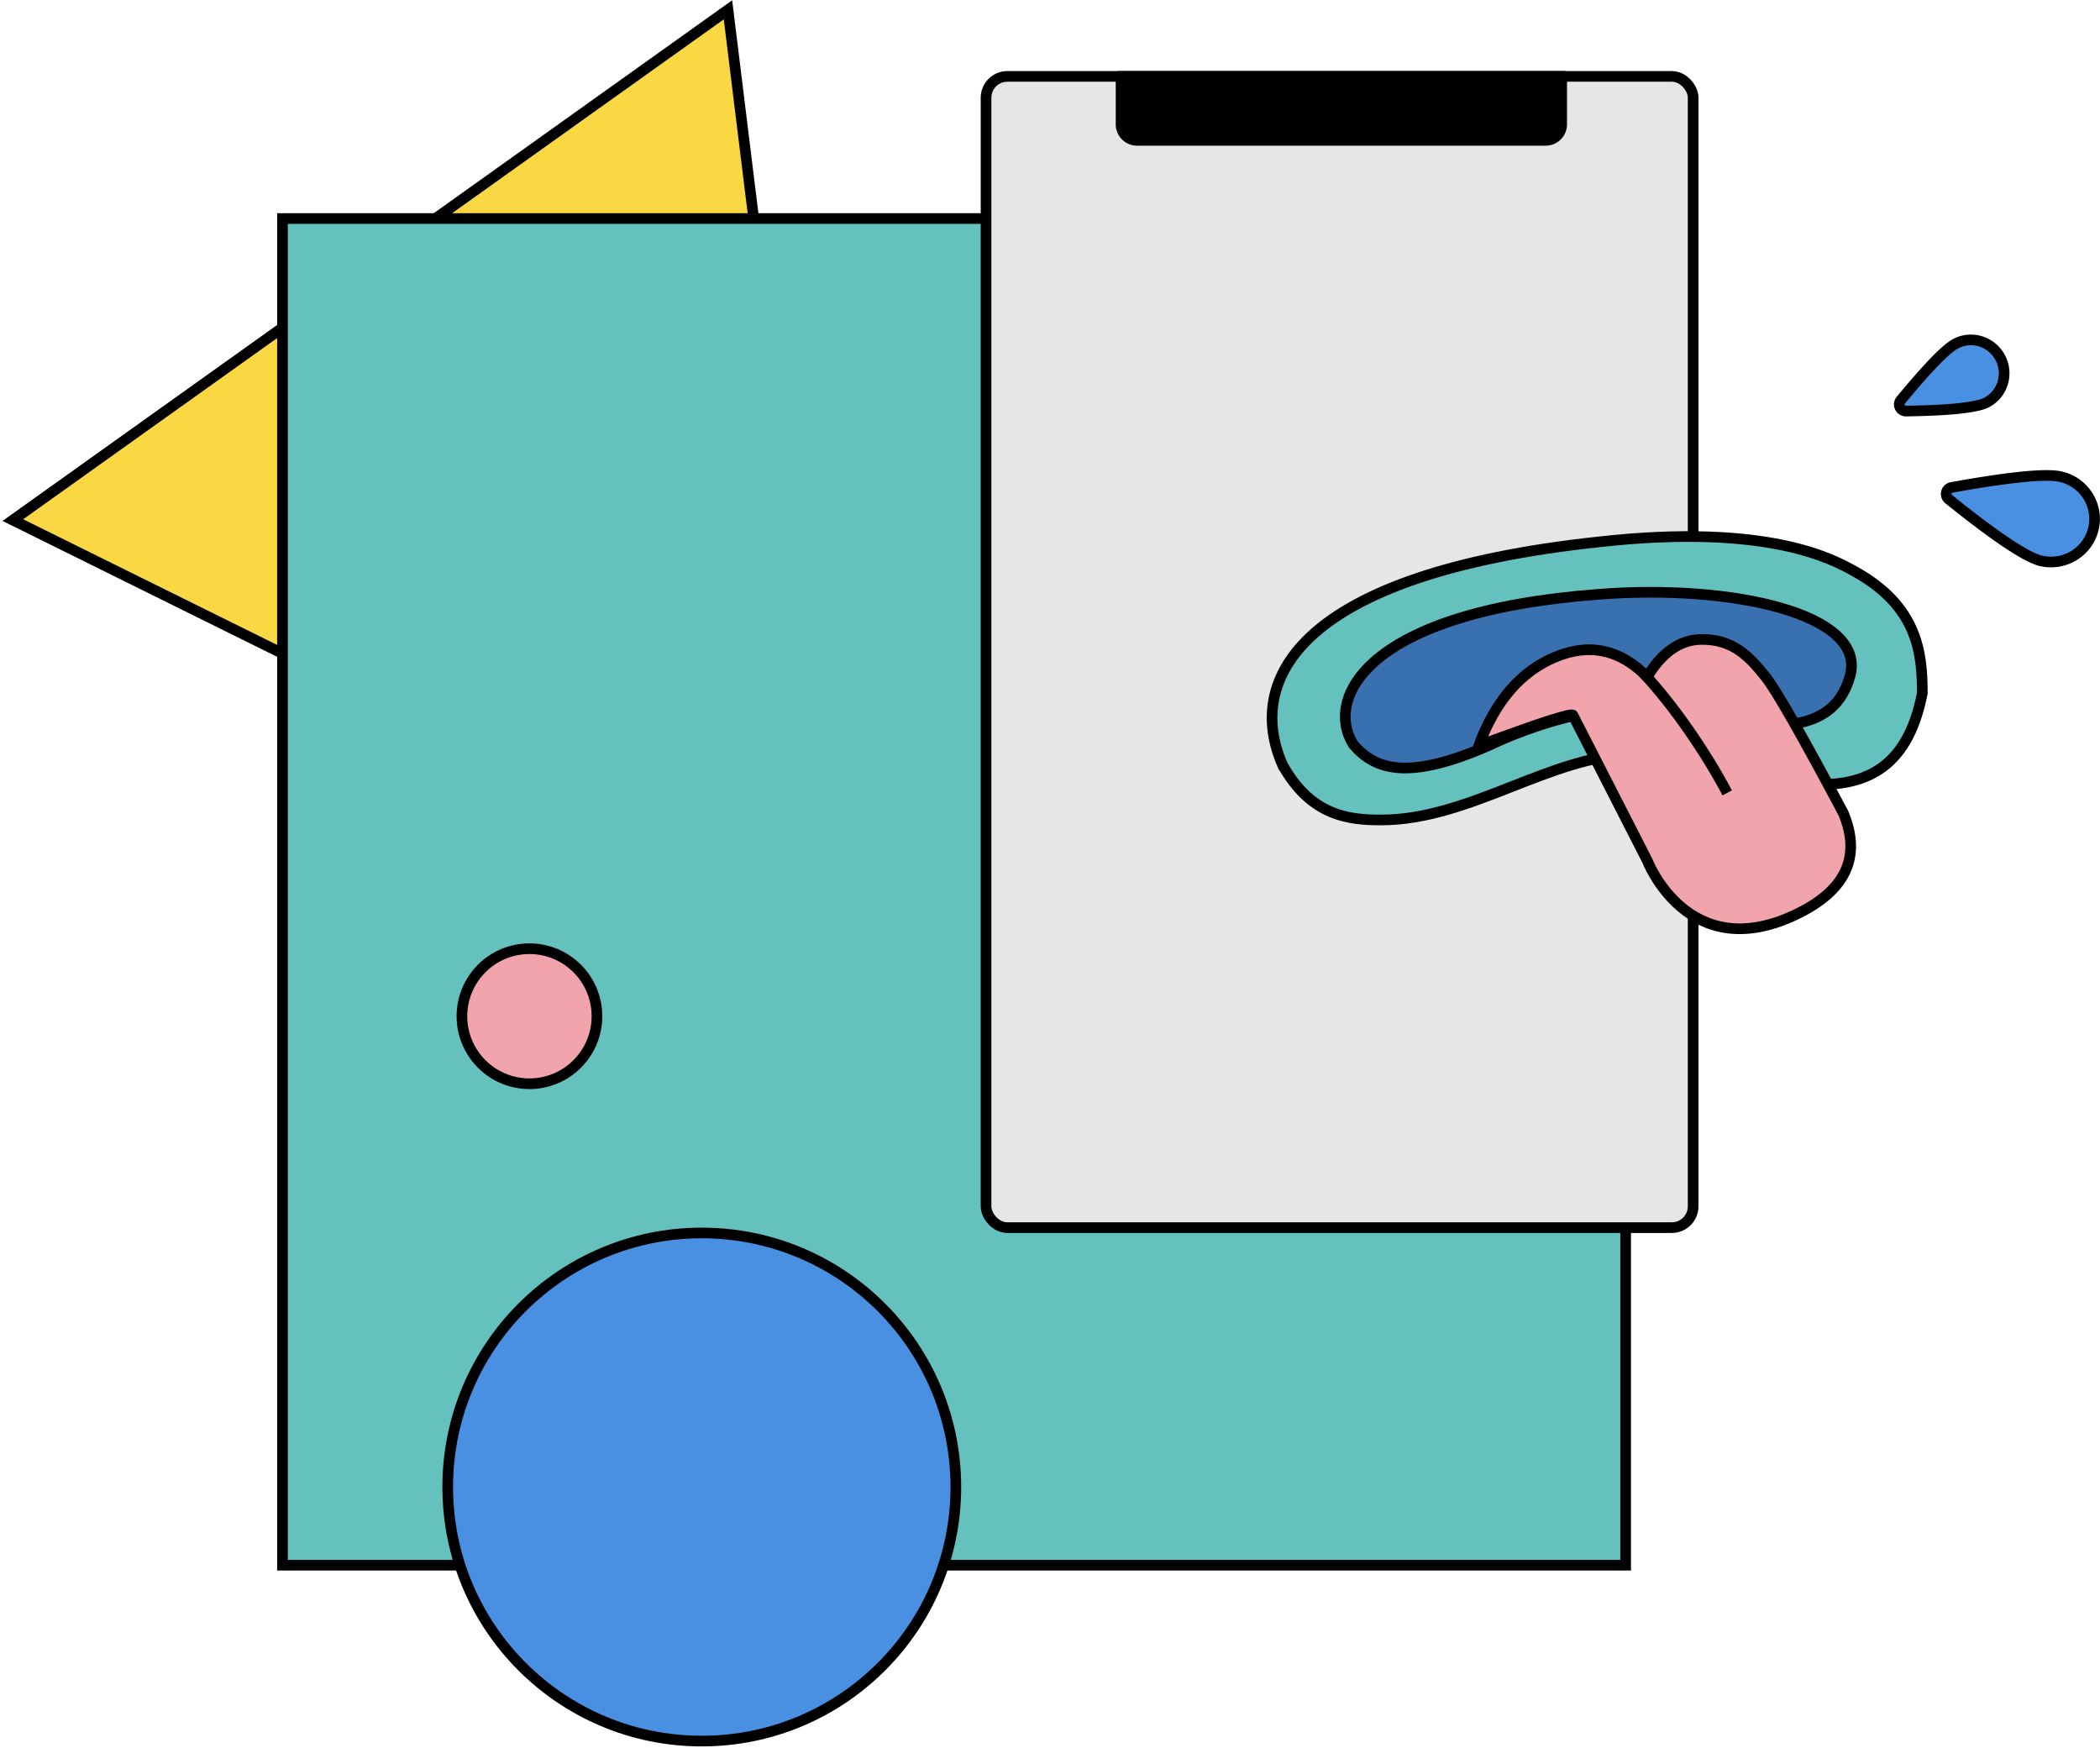 <svg xmlns="http://www.w3.org/2000/svg" width="591" height="492" viewBox="0 0 591 492">
    <g fill="none" fill-rule="nonzero" stroke="#000" stroke-width="3">
        <g transform="translate(2 -49)">
            <path fill="#FAD843" d="M202.872 51.764L234.77 310.75 1.616 195.375z"/>
            <path fill="#64C1BE" d="M77.5 110.5h378v379h-378z"/>
            <circle cx="195.5" cy="467.5" r="71.5" fill="#4A90E2"/>
            <circle cx="147" cy="335" r="19" fill="#F1A4AB"/>
            <rect width="199" height="324" x="275.5" y="70.5" fill="#E6E6E6" rx="6"/>
            <path fill="#000" d="M313.657 70.5a4.51 4.51 0 0 0-.157 1.184V84a4.5 4.5 0 0 0 4.5 4.5h115a4.5 4.5 0 0 0 4.5-4.5V71.684a4.51 4.51 0 0 0-.157-1.184H313.657z"/>
        </g>
        <g fill="#4A90E2">
            <path d="M589.209 148.548c1.405-6.57-2.846-13.035-9.494-14.44-4.104-.867-14.253.156-30.449 3.069-.444.08-.845.317-1.129.669a1.868 1.868 0 0 0 .28 2.63c13.357 10.747 22.094 16.556 26.21 17.425 6.648 1.405 13.177-2.783 14.582-9.353zM562.917 100.644c-2.423-4.559-8.047-6.308-12.56-3.907-2.716 1.444-7.854 6.74-15.413 15.888a1.867 1.867 0 0 0 1.466 3.06c12.42-.176 19.993-.99 22.721-2.44 4.514-2.401 6.209-8.043 3.786-12.601z"/>
        </g>
        <path fill="#64C1BE" d="M360.96 215.314c-10.552-23.975 4.422-53.77 88.967-62.801 47.978-5.386 66.254 5.097 72.024 8.293 17.682 9.794 19.044 22.851 19.044 34.244-8.468 44.24-51.75 18.222-81.48 17.342-22.796 0-45.717 18.375-70.824 18.375-8.92 0-19.678-1.006-27.73-15.453z"/>
        <path fill="#3970AF" d="M380.892 209.562c-8.186-12.963 3.513-37.426 69.103-42.309 37.221-2.912 75.497 5.455 70.65 22.999-6.569 23.918-40.148 9.851-63.212 9.376-17.724 0-37.888 9.934-37.888 9.934-22.927 10.161-32.446 7.277-38.653 0z"/>
        <path fill="#F1A4AB" d="M416.172 209.858c17.309-6.426 26.143-9.284 26.501-8.575.97 1.93 20.888 40.855 20.888 40.855s11.287 29.623 41.58 15.373c14.27-6.713 18.812-16.274 13.625-28.681-11.596-21.8-18.889-34.577-21.877-38.33-4.483-5.628-9.104-10.64-18.056-10.542-5.968.065-11.058 3.58-15.272 10.542-7.612-7.76-16.254-9.612-25.926-5.557-9.672 4.056-16.826 12.36-21.463 24.915z"/>
        <path d="M462.484 189.407c4.438 4.828 8.717 10.217 12.839 16.168 4.122 5.95 7.71 11.806 10.766 17.565"/>
    </g>
</svg>
